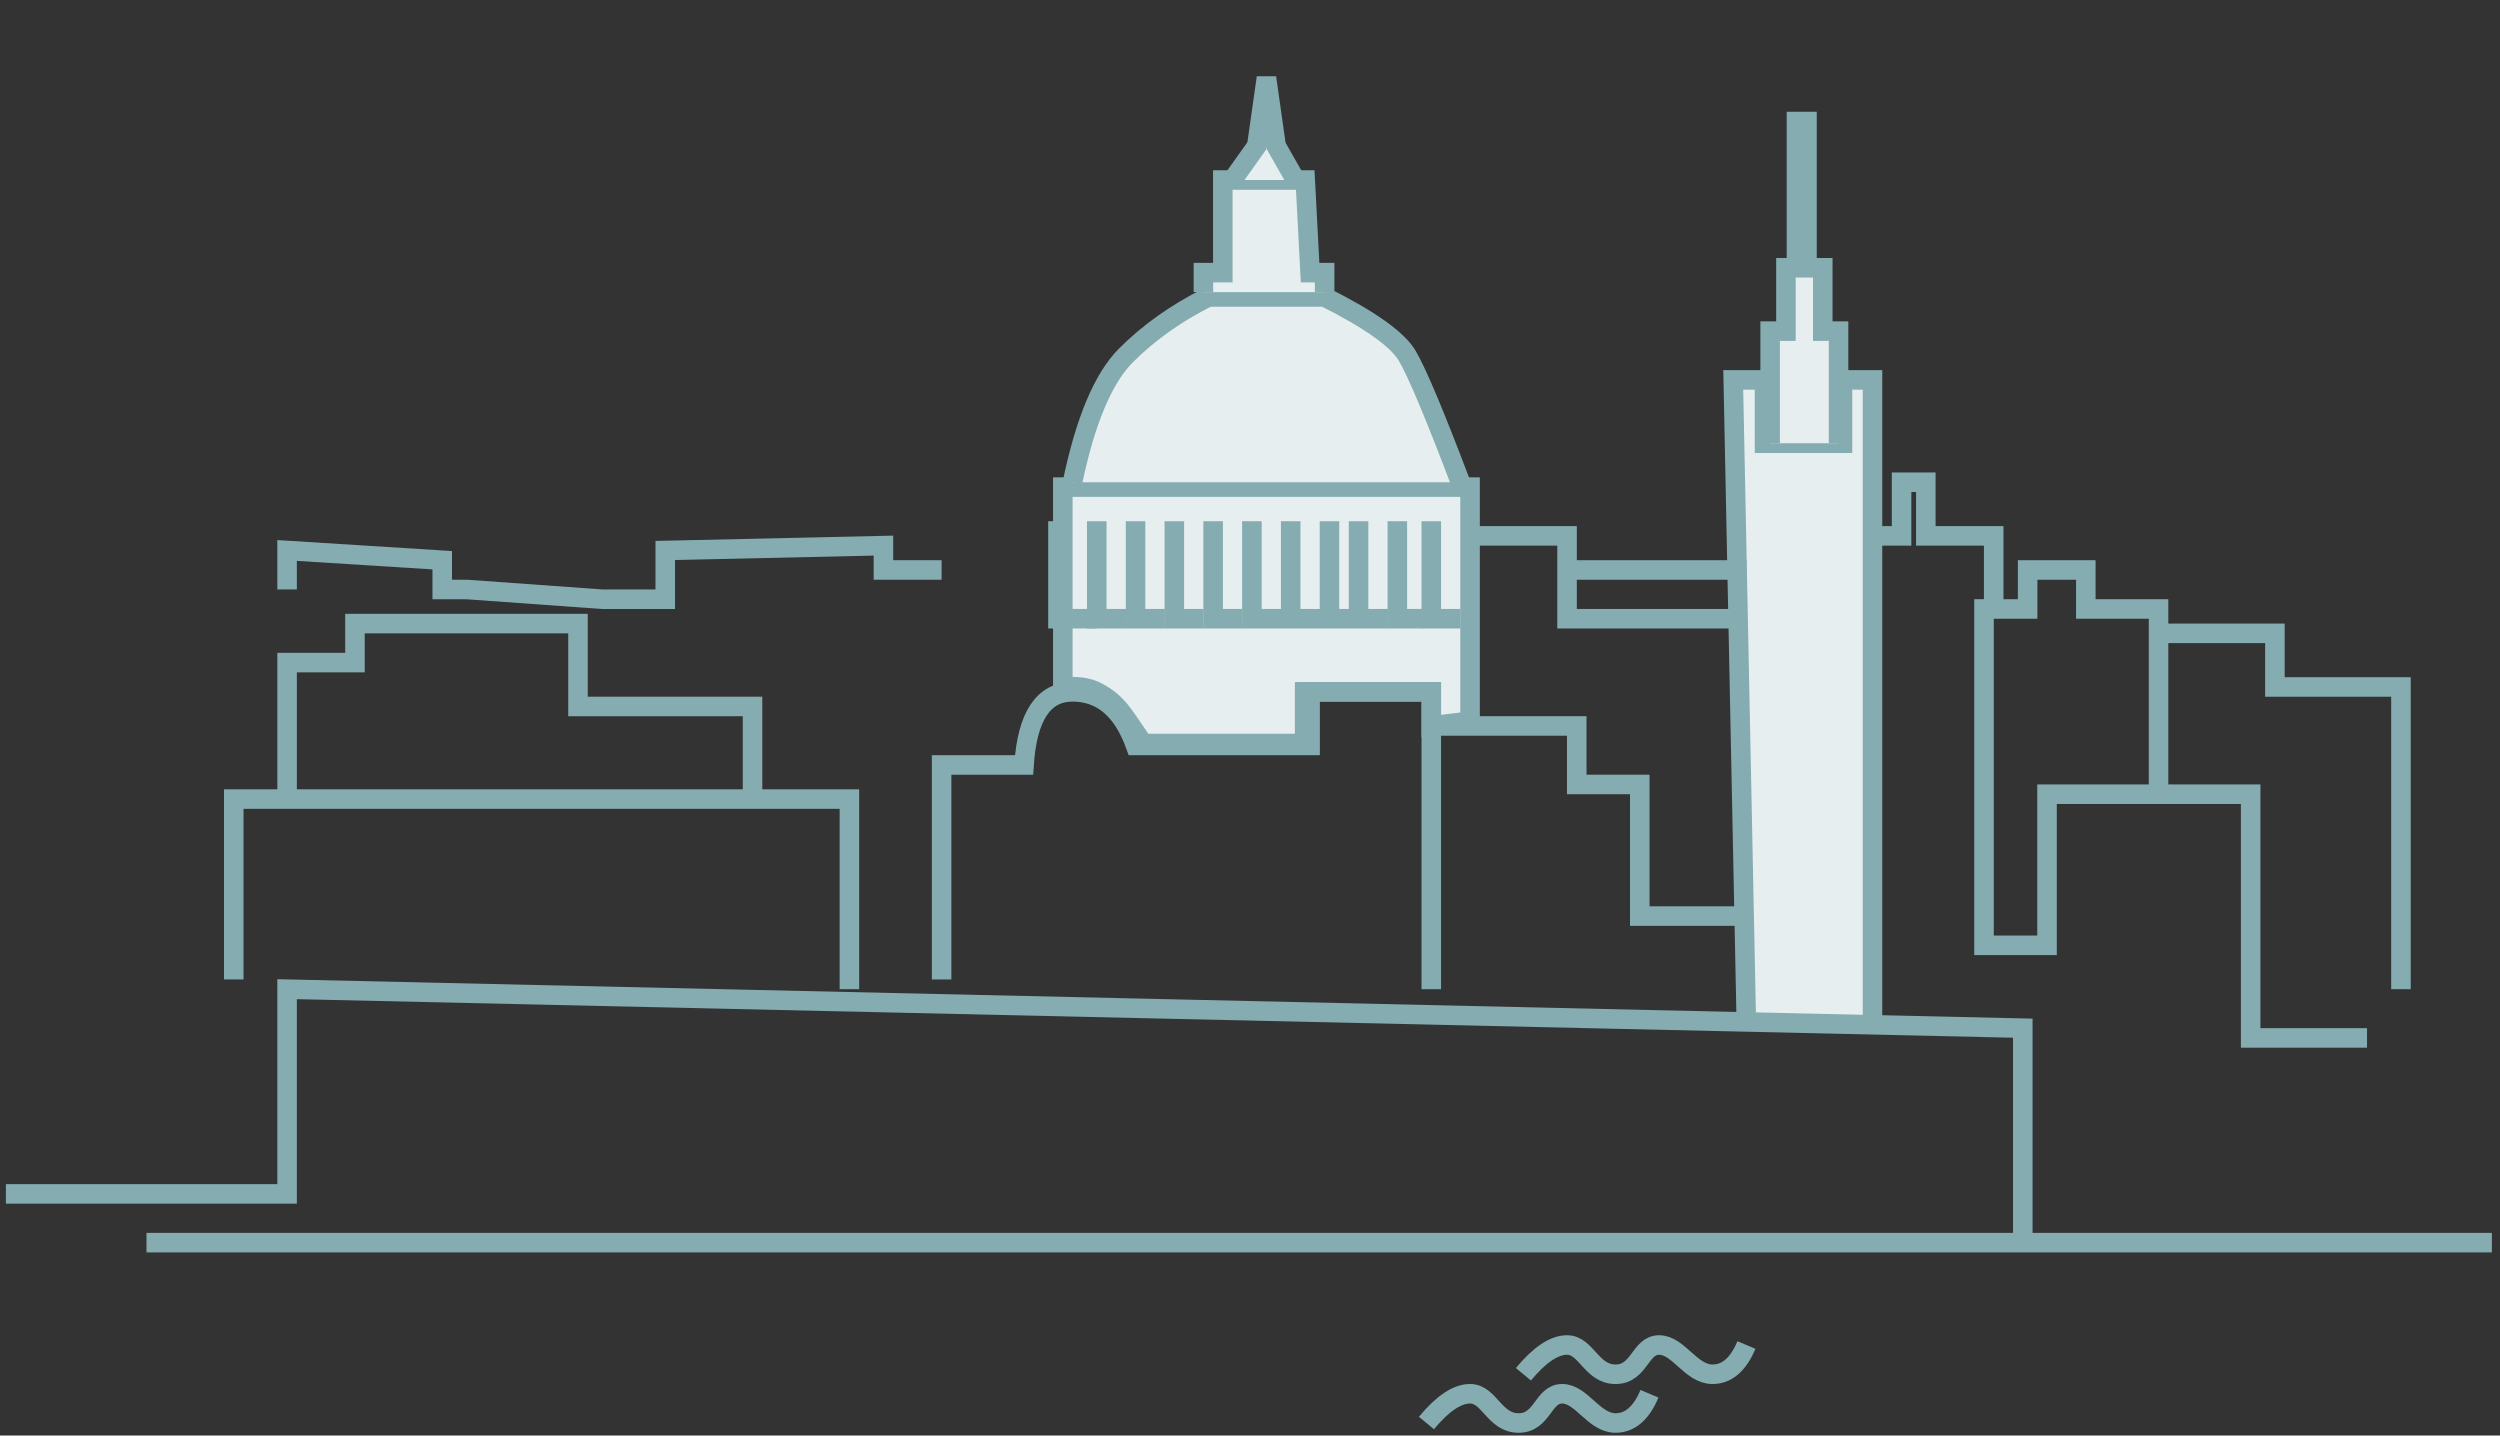 <?xml version="1.0" encoding="UTF-8"?>
<svg width="256px" height="147px" viewBox="0 0 256 147" version="1.1" xmlns="http://www.w3.org/2000/svg" xmlns:xlink="http://www.w3.org/1999/xlink" role='img' aria-labelledby='malta-svg'>
    <rect x="0" y="0" width="256" height="147" fill="#333333" stroke="none"/>
    <!-- Generator: Sketch 57.1 (83088) - https://sketch.com -->
    <title id='malta-svg'>Malta</title>
    <desc>Created with Sketch.</desc>
    <g id="About-us" stroke="none" stroke-width="1" fill="none" fill-rule="evenodd">
        <g id="1.0---About-us" transform="translate(-411, -2478)" stroke="#85ACB0">
            <g id="Our-locations" transform="translate(0, 1954)">
                <g id="4-illustration/about_us/malta" transform="translate(382, 472)">
                    <g id="icons/about-us/malta" transform="translate(29, 59)">
                        <g id="Group-21" transform="translate(0.27, 0.952)" stroke-width="2">
                            <path d="M146.294,66.386 L146.294,62.892 L133.323,62.892 L133.323,68.184 L116.792,68.184 C116.481,67.739 115.958,66.973 115.222,65.887 C114.119,64.258 113.329,63.569 112.038,62.892 C111.177,62.441 110.019,62.274 108.563,62.393 L108.563,41.928 L150.266,41.928 L150.266,65.887 L146.294,66.386 Z" id="Path-57" fill="#E7EEEF"></path>
                            <path d="M109.556,41.429 C110.88,35.106 112.7,30.781 115.017,28.451 C117.334,26.122 120.147,24.125 123.457,22.461 L135.372,22.461 C140.006,24.791 142.819,26.787 143.812,28.451 C144.805,30.115 146.625,34.441 149.273,41.429" id="Path-58" fill="#E7EEEF"></path>
                            <polyline id="Path-59" fill="#E7EEEF" points="122.96 21.962 122.96 19.966 124.946 19.966 124.946 10.482 133.386 10.482 133.883 19.966 135.372 19.966 135.372 21.962"></polyline>
                            <polyline id="Path-60" fill="#E7EEEF" points="125.939 10.482 128.422 6.988 129.415 0 130.407 6.988 132.393 10.482"></polyline>
                            <path d="M96.151,92.342 L96.151,70.379 L104.591,70.379 C104.922,65.388 106.577,62.892 109.556,62.892 C112.535,62.892 114.686,64.722 116.01,68.383 L133.883,68.383 L133.883,62.892 L146.294,62.892 L146.294,93.34" id="Path-62"></path>
                            <polyline id="Path-61" fill="#E7EEEF" points="146.294 45.422 146.294 55.405 149.297 55.405"></polyline>
                            <polyline id="Path-61-Copy" fill="#E7EEEF" points="142.819 45.422 142.819 55.405 145.459 55.405"></polyline>
                            <polyline id="Path-61-Copy-2" fill="#E7EEEF" points="138.847 45.422 138.847 55.405 141.85 55.405"></polyline>
                            <polyline id="Path-61-Copy-3" fill="#E7EEEF" points="135.869 45.422 135.869 55.405 137.87 55.405"></polyline>
                            <polyline id="Path-61-Copy-4" fill="#E7EEEF" points="131.897 45.422 131.897 55.405 134.899 55.405"></polyline>
                            <polyline id="Path-61-Copy-5" fill="#E7EEEF" points="127.925 45.422 127.925 55.405 130.927 55.405"></polyline>
                            <polyline id="Path-61-Copy-6" fill="#E7EEEF" points="123.953 45.422 123.953 55.405 126.955 55.405"></polyline>
                            <polyline id="Path-61-Copy-7" fill="#E7EEEF" points="119.982 45.422 119.982 55.405 122.984 55.405"></polyline>
                            <polyline id="Path-61-Copy-8" fill="#E7EEEF" points="116.01 45.422 116.01 55.405 119.012 55.405"></polyline>
                            <polyline id="Path-61-Copy-9" fill="#E7EEEF" points="112.038 45.422 112.038 55.405 115.096 55.405"></polyline>
                            <polyline id="Path-61-Copy-10" points="108.066 45.422 108.066 55.405 112.038 55.405"></polyline>
                            <polyline id="Path-63" points="23.667 92.342 23.667 73.873 86.71 73.873 86.71 93.34"></polyline>
                            <polyline id="Path-64" points="76.789 73.873 76.789 64.39 58.916 64.39 58.916 55.904 36.078 55.904 36.078 59.897 29.128 59.897 29.128 73.873"></polyline>
                            <polyline id="Path-65" fill="#E7EEEF" points="178.565 97.333 177.215 30.947 180.417 30.947 180.417 37.436 188.4 37.436 188.4 30.947 191.473 30.947 191.473 97.333"></polyline>
                            <polyline id="Path-66" fill="#E7EEEF" points="180.993 37.436 180.993 25.955 182.609 25.955 182.609 19.467 183.687 19.467 183.687 4.492 184.765 4.492 184.765 19.467 186.381 19.467 186.381 25.955 187.998 25.955 187.998 37.436"></polyline>
                            <polyline id="Path-67" points="178.565 85.853 167.643 85.853 167.643 72.376 161.189 72.376 161.189 66.386 146.294 66.386"></polyline>
                            <polyline id="Path-68" points="150.266 46.92 160.196 46.92 160.196 55.405 178.565 55.405"></polyline>
                            <path d="M160.196,50.414 L178.565,50.414" id="Path-69"></path>
                            <polyline id="Path-71" points="96.151 50.414 90.193 50.414 90.193 47.918 67.852 48.417 67.852 53.408 61.398 53.408 47.497 52.41 45.015 52.41 45.015 49.415 29.128 48.417 29.128 52.41"></polyline>
                            <polyline id="Path-74" points="0.333 114.304 29.128 114.304 29.128 93.34 206.864 97.333 206.864 119.295"></polyline>
                            <polyline id="Path-75" points="242.113 98.331 230.198 98.331 230.198 73.374 220.765 73.374 209.346 73.374 209.346 88.848 202.892 88.848 202.892 54.407 207.36 54.407 207.36 50.414 213.318 50.414 213.318 54.407 220.765 54.407 220.765 72.376"></polyline>
                            <polyline id="Path-76" points="191.473 46.92 194.452 46.92 194.452 41.429 196.934 41.429 196.934 46.92 203.885 46.92 203.885 54.407"></polyline>
                            <polyline id="Path-77" points="220.765 56.902 232.68 56.902 232.68 62.393 245.588 62.393 245.588 93.34"></polyline>
                            <path d="M14.73,119.295 L254.897,119.295" id="Path-81"></path>
                            <path d="M145.798,137.764 C147.453,135.767 148.942,134.769 150.266,134.769 C152.252,134.769 152.749,137.764 155.231,137.764 C157.713,137.764 157.713,134.769 159.699,134.769 C161.685,134.769 162.944,137.764 165.16,137.764 C166.638,137.764 167.796,136.765 168.636,134.769" id="Path-28-Copy"></path>
                            <path d="M155.727,132.772 C157.382,130.776 158.872,129.777 160.196,129.777 C162.181,129.777 162.678,132.772 165.16,132.772 C167.643,132.772 167.643,129.777 169.629,129.777 C171.614,129.777 172.874,132.772 175.09,132.772 C176.567,132.772 177.725,131.774 178.565,129.777" id="Path-28-Copy"></path>
                        </g>
                    </g>
                </g>
            </g>
        </g>
    </g>
</svg>